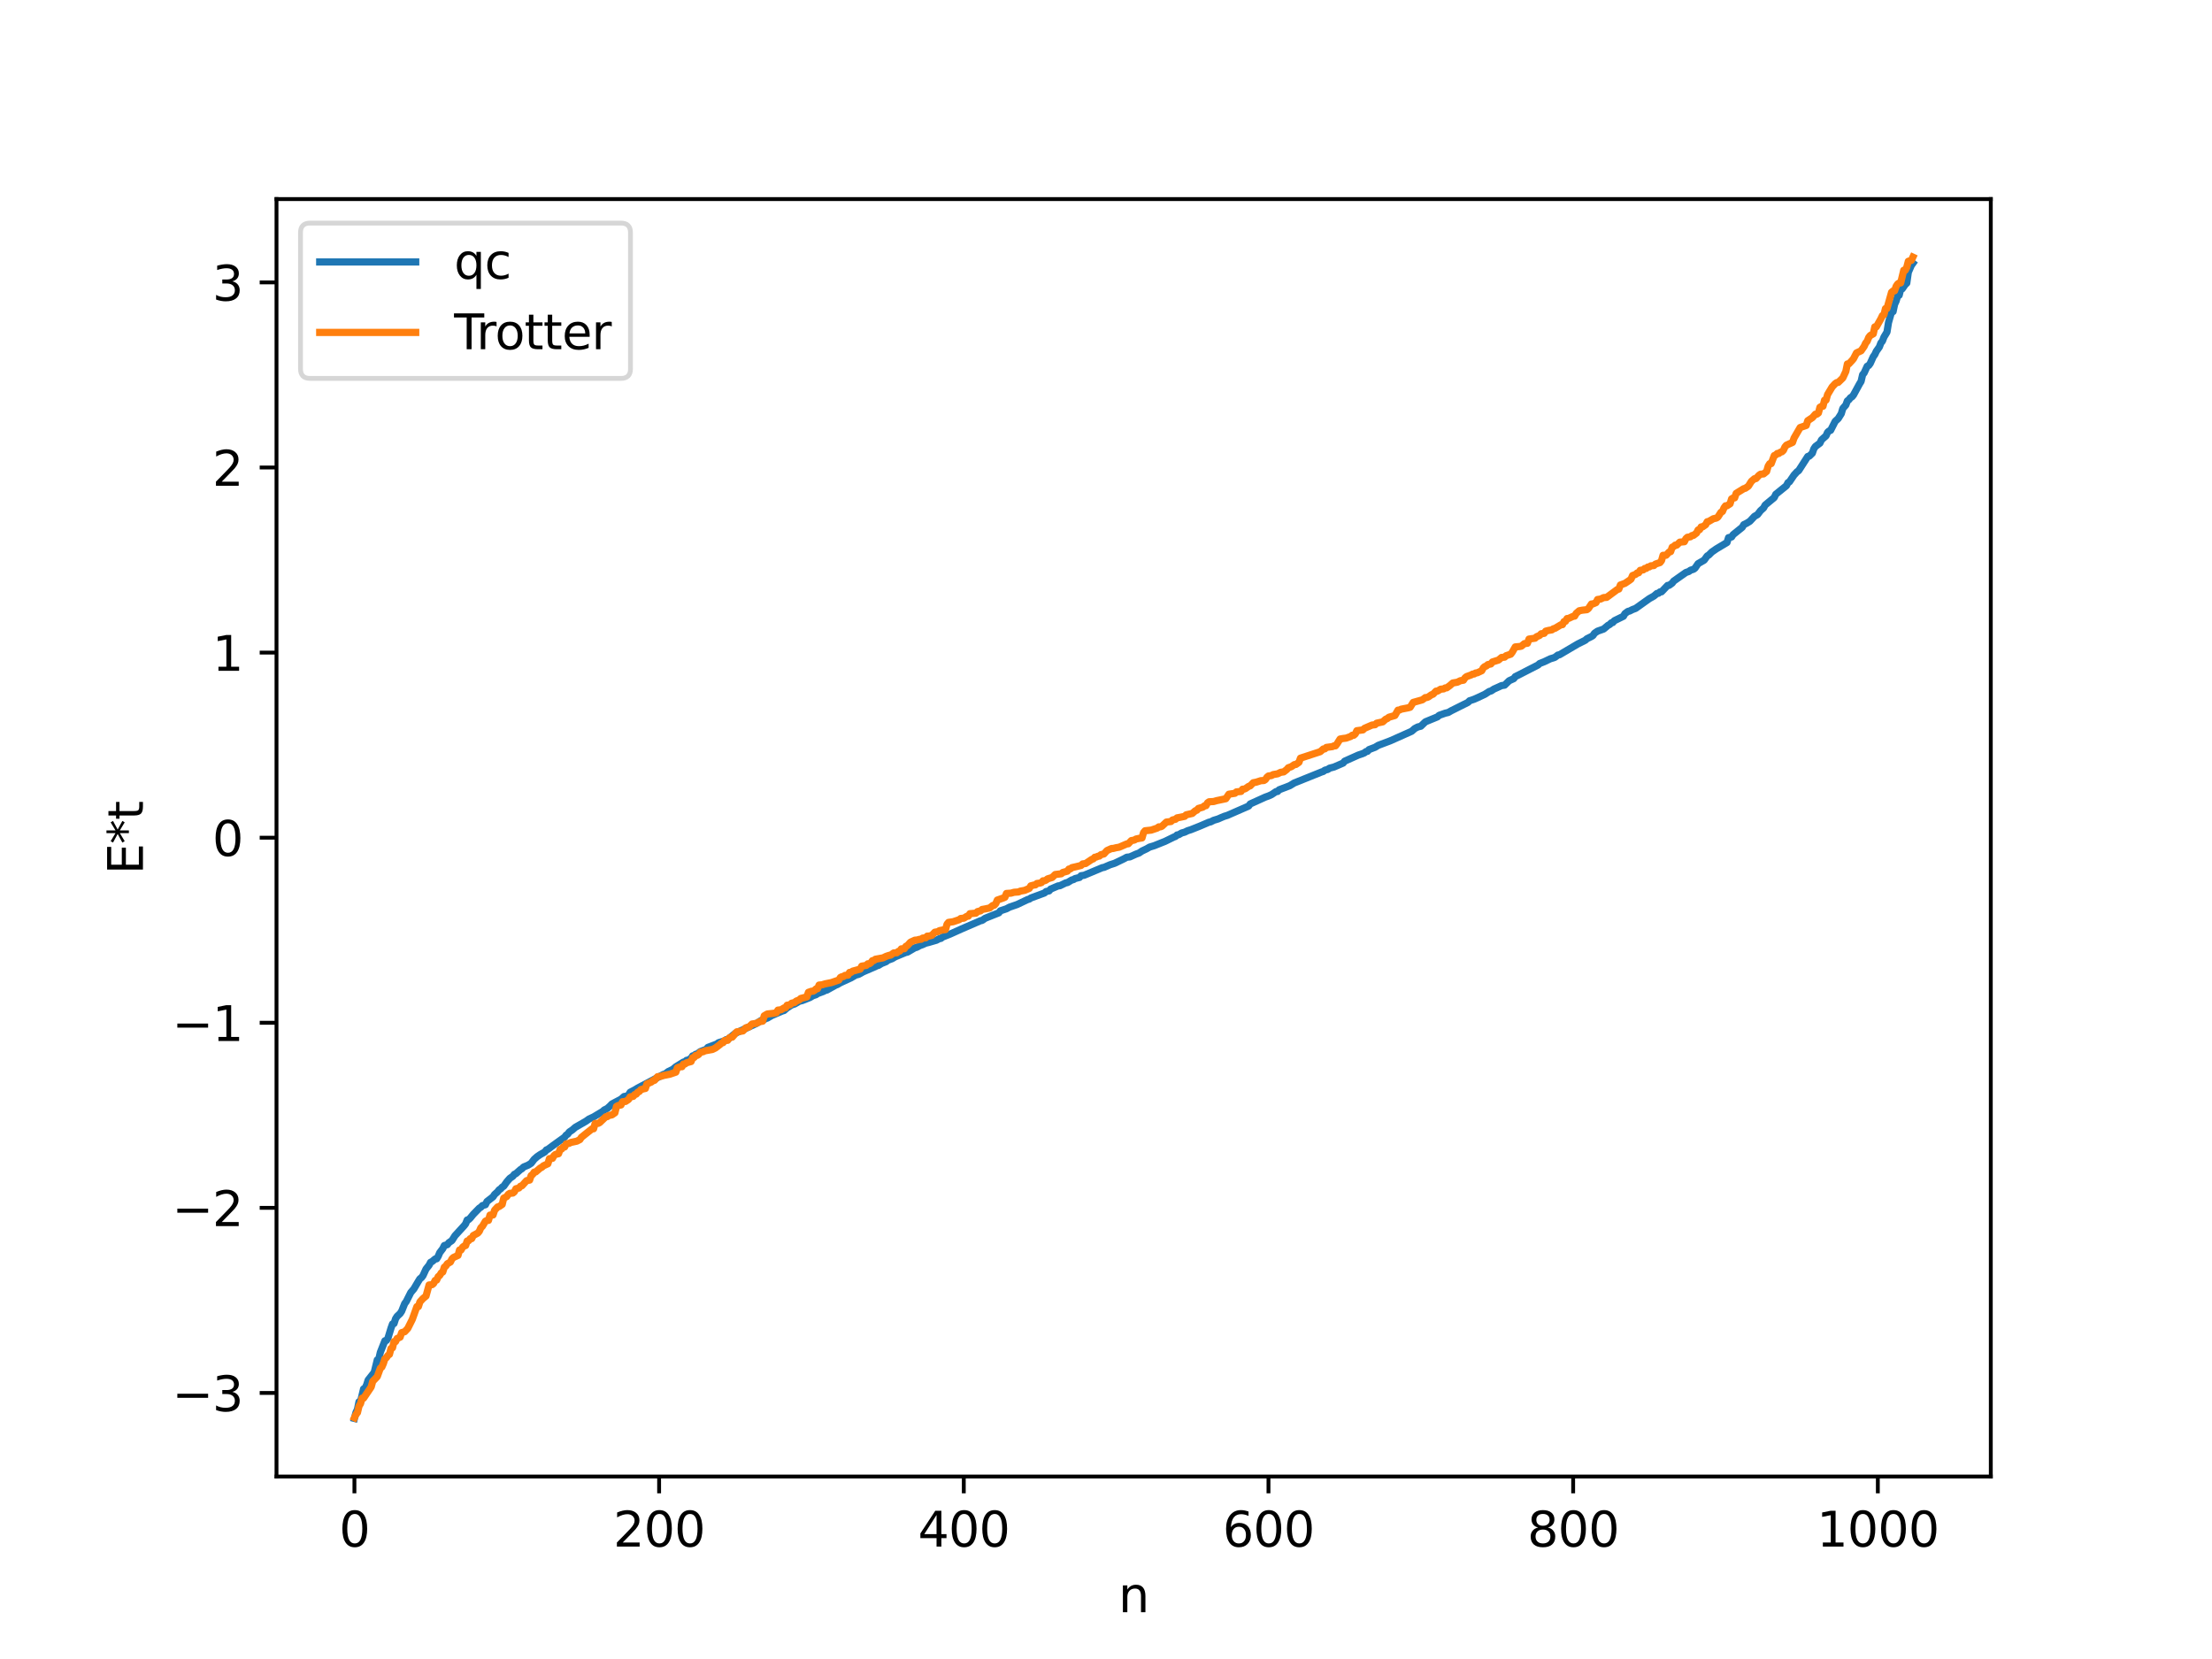 <?xml version="1.0" encoding="utf-8" standalone="no"?>
<!DOCTYPE svg PUBLIC "-//W3C//DTD SVG 1.1//EN"
  "http://www.w3.org/Graphics/SVG/1.1/DTD/svg11.dtd">
<svg xmlns:xlink="http://www.w3.org/1999/xlink" width="460.8pt" height="345.6pt" viewBox="0 0 460.8 345.6" xmlns="http://www.w3.org/2000/svg" version="1.1">
 <defs>
  <style type="text/css">*{stroke-linejoin: round; stroke-linecap: butt}</style>
 </defs>
 <g id="figure_1">
  <g id="patch_1">
   <path d="M 0 345.6 
L 460.8 345.6 
L 460.8 0 
L 0 0 
z
" style="fill: #ffffff"/>
  </g>
  <g id="axes_1">
   <g id="patch_2">
    <path d="M 57.6 307.584 
L 414.72 307.584 
L 414.72 41.472 
L 57.6 41.472 
z
" style="fill: #ffffff"/>
   </g>
   <g id="matplotlib.axis_1">
    <g id="xtick_1">
     <g id="line2d_1">
      <defs>
       <path id="m0eb6c65b5a" d="M 0 0 
L 0 3.5 
" style="stroke: #000000; stroke-width: 0.8"/>
      </defs>
      <g>
       <use xlink:href="#m0eb6c65b5a" x="73.833" y="307.584" style="stroke: #000000; stroke-width: 0.8"/>
      </g>
     </g>
     <g id="text_1">
      <!-- 0 -->
      <g transform="translate(70.651 322.182) scale(0.1 -0.1)">
       <defs>
        <path id="DejaVuSans-30" d="M 2034 4250 
Q 1547 4250 1301 3770 
Q 1056 3291 1056 2328 
Q 1056 1369 1301 889 
Q 1547 409 2034 409 
Q 2525 409 2770 889 
Q 3016 1369 3016 2328 
Q 3016 3291 2770 3770 
Q 2525 4250 2034 4250 
z
M 2034 4750 
Q 2819 4750 3233 4129 
Q 3647 3509 3647 2328 
Q 3647 1150 3233 529 
Q 2819 -91 2034 -91 
Q 1250 -91 836 529 
Q 422 1150 422 2328 
Q 422 3509 836 4129 
Q 1250 4750 2034 4750 
z
" transform="scale(0.016)"/>
       </defs>
       <use xlink:href="#DejaVuSans-30"/>
      </g>
     </g>
    </g>
    <g id="xtick_2">
     <g id="line2d_2">
      <g>
       <use xlink:href="#m0eb6c65b5a" x="137.304" y="307.584" style="stroke: #000000; stroke-width: 0.8"/>
      </g>
     </g>
     <g id="text_2">
      <!-- 200 -->
      <g transform="translate(127.76 322.182) scale(0.1 -0.1)">
       <defs>
        <path id="DejaVuSans-32" d="M 1228 531 
L 3431 531 
L 3431 0 
L 469 0 
L 469 531 
Q 828 903 1448 1529 
Q 2069 2156 2228 2338 
Q 2531 2678 2651 2914 
Q 2772 3150 2772 3378 
Q 2772 3750 2511 3984 
Q 2250 4219 1831 4219 
Q 1534 4219 1204 4116 
Q 875 4013 500 3803 
L 500 4441 
Q 881 4594 1212 4672 
Q 1544 4750 1819 4750 
Q 2544 4750 2975 4387 
Q 3406 4025 3406 3419 
Q 3406 3131 3298 2873 
Q 3191 2616 2906 2266 
Q 2828 2175 2409 1742 
Q 1991 1309 1228 531 
z
" transform="scale(0.016)"/>
       </defs>
       <use xlink:href="#DejaVuSans-32"/>
       <use xlink:href="#DejaVuSans-30" x="63.623"/>
       <use xlink:href="#DejaVuSans-30" x="127.246"/>
      </g>
     </g>
    </g>
    <g id="xtick_3">
     <g id="line2d_3">
      <g>
       <use xlink:href="#m0eb6c65b5a" x="200.775" y="307.584" style="stroke: #000000; stroke-width: 0.8"/>
      </g>
     </g>
     <g id="text_3">
      <!-- 400 -->
      <g transform="translate(191.231 322.182) scale(0.1 -0.1)">
       <defs>
        <path id="DejaVuSans-34" d="M 2419 4116 
L 825 1625 
L 2419 1625 
L 2419 4116 
z
M 2253 4666 
L 3047 4666 
L 3047 1625 
L 3713 1625 
L 3713 1100 
L 3047 1100 
L 3047 0 
L 2419 0 
L 2419 1100 
L 313 1100 
L 313 1709 
L 2253 4666 
z
" transform="scale(0.016)"/>
       </defs>
       <use xlink:href="#DejaVuSans-34"/>
       <use xlink:href="#DejaVuSans-30" x="63.623"/>
       <use xlink:href="#DejaVuSans-30" x="127.246"/>
      </g>
     </g>
    </g>
    <g id="xtick_4">
     <g id="line2d_4">
      <g>
       <use xlink:href="#m0eb6c65b5a" x="264.246" y="307.584" style="stroke: #000000; stroke-width: 0.8"/>
      </g>
     </g>
     <g id="text_4">
      <!-- 600 -->
      <g transform="translate(254.702 322.182) scale(0.1 -0.1)">
       <defs>
        <path id="DejaVuSans-36" d="M 2113 2584 
Q 1688 2584 1439 2293 
Q 1191 2003 1191 1497 
Q 1191 994 1439 701 
Q 1688 409 2113 409 
Q 2538 409 2786 701 
Q 3034 994 3034 1497 
Q 3034 2003 2786 2293 
Q 2538 2584 2113 2584 
z
M 3366 4563 
L 3366 3988 
Q 3128 4100 2886 4159 
Q 2644 4219 2406 4219 
Q 1781 4219 1451 3797 
Q 1122 3375 1075 2522 
Q 1259 2794 1537 2939 
Q 1816 3084 2150 3084 
Q 2853 3084 3261 2657 
Q 3669 2231 3669 1497 
Q 3669 778 3244 343 
Q 2819 -91 2113 -91 
Q 1303 -91 875 529 
Q 447 1150 447 2328 
Q 447 3434 972 4092 
Q 1497 4750 2381 4750 
Q 2619 4750 2861 4703 
Q 3103 4656 3366 4563 
z
" transform="scale(0.016)"/>
       </defs>
       <use xlink:href="#DejaVuSans-36"/>
       <use xlink:href="#DejaVuSans-30" x="63.623"/>
       <use xlink:href="#DejaVuSans-30" x="127.246"/>
      </g>
     </g>
    </g>
    <g id="xtick_5">
     <g id="line2d_5">
      <g>
       <use xlink:href="#m0eb6c65b5a" x="327.717" y="307.584" style="stroke: #000000; stroke-width: 0.8"/>
      </g>
     </g>
     <g id="text_5">
      <!-- 800 -->
      <g transform="translate(318.173 322.182) scale(0.1 -0.1)">
       <defs>
        <path id="DejaVuSans-38" d="M 2034 2216 
Q 1584 2216 1326 1975 
Q 1069 1734 1069 1313 
Q 1069 891 1326 650 
Q 1584 409 2034 409 
Q 2484 409 2743 651 
Q 3003 894 3003 1313 
Q 3003 1734 2745 1975 
Q 2488 2216 2034 2216 
z
M 1403 2484 
Q 997 2584 770 2862 
Q 544 3141 544 3541 
Q 544 4100 942 4425 
Q 1341 4750 2034 4750 
Q 2731 4750 3128 4425 
Q 3525 4100 3525 3541 
Q 3525 3141 3298 2862 
Q 3072 2584 2669 2484 
Q 3125 2378 3379 2068 
Q 3634 1759 3634 1313 
Q 3634 634 3220 271 
Q 2806 -91 2034 -91 
Q 1263 -91 848 271 
Q 434 634 434 1313 
Q 434 1759 690 2068 
Q 947 2378 1403 2484 
z
M 1172 3481 
Q 1172 3119 1398 2916 
Q 1625 2713 2034 2713 
Q 2441 2713 2670 2916 
Q 2900 3119 2900 3481 
Q 2900 3844 2670 4047 
Q 2441 4250 2034 4250 
Q 1625 4250 1398 4047 
Q 1172 3844 1172 3481 
z
" transform="scale(0.016)"/>
       </defs>
       <use xlink:href="#DejaVuSans-38"/>
       <use xlink:href="#DejaVuSans-30" x="63.623"/>
       <use xlink:href="#DejaVuSans-30" x="127.246"/>
      </g>
     </g>
    </g>
    <g id="xtick_6">
     <g id="line2d_6">
      <g>
       <use xlink:href="#m0eb6c65b5a" x="391.188" y="307.584" style="stroke: #000000; stroke-width: 0.8"/>
      </g>
     </g>
     <g id="text_6">
      <!-- 1000 -->
      <g transform="translate(378.463 322.182) scale(0.1 -0.1)">
       <defs>
        <path id="DejaVuSans-31" d="M 794 531 
L 1825 531 
L 1825 4091 
L 703 3866 
L 703 4441 
L 1819 4666 
L 2450 4666 
L 2450 531 
L 3481 531 
L 3481 0 
L 794 0 
L 794 531 
z
" transform="scale(0.016)"/>
       </defs>
       <use xlink:href="#DejaVuSans-31"/>
       <use xlink:href="#DejaVuSans-30" x="63.623"/>
       <use xlink:href="#DejaVuSans-30" x="127.246"/>
       <use xlink:href="#DejaVuSans-30" x="190.869"/>
      </g>
     </g>
    </g>
    <g id="text_7">
     <!-- n -->
     <g transform="translate(232.991 335.861) scale(0.1 -0.1)">
      <defs>
       <path id="DejaVuSans-6e" d="M 3513 2113 
L 3513 0 
L 2938 0 
L 2938 2094 
Q 2938 2591 2744 2837 
Q 2550 3084 2163 3084 
Q 1697 3084 1428 2787 
Q 1159 2491 1159 1978 
L 1159 0 
L 581 0 
L 581 3500 
L 1159 3500 
L 1159 2956 
Q 1366 3272 1645 3428 
Q 1925 3584 2291 3584 
Q 2894 3584 3203 3211 
Q 3513 2838 3513 2113 
z
" transform="scale(0.016)"/>
      </defs>
      <use xlink:href="#DejaVuSans-6e"/>
     </g>
    </g>
   </g>
   <g id="matplotlib.axis_2">
    <g id="ytick_1">
     <g id="line2d_7">
      <defs>
       <path id="mb6e8c8d6cd" d="M 0 0 
L -3.5 0 
" style="stroke: #000000; stroke-width: 0.8"/>
      </defs>
      <g>
       <use xlink:href="#mb6e8c8d6cd" x="57.6" y="290.178" style="stroke: #000000; stroke-width: 0.8"/>
      </g>
     </g>
     <g id="text_8">
      <!-- −3 -->
      <g transform="translate(35.858 293.977) scale(0.1 -0.1)">
       <defs>
        <path id="DejaVuSans-2212" d="M 678 2272 
L 4684 2272 
L 4684 1741 
L 678 1741 
L 678 2272 
z
" transform="scale(0.016)"/>
        <path id="DejaVuSans-33" d="M 2597 2516 
Q 3050 2419 3304 2112 
Q 3559 1806 3559 1356 
Q 3559 666 3084 287 
Q 2609 -91 1734 -91 
Q 1441 -91 1130 -33 
Q 819 25 488 141 
L 488 750 
Q 750 597 1062 519 
Q 1375 441 1716 441 
Q 2309 441 2620 675 
Q 2931 909 2931 1356 
Q 2931 1769 2642 2001 
Q 2353 2234 1838 2234 
L 1294 2234 
L 1294 2753 
L 1863 2753 
Q 2328 2753 2575 2939 
Q 2822 3125 2822 3475 
Q 2822 3834 2567 4026 
Q 2313 4219 1838 4219 
Q 1578 4219 1281 4162 
Q 984 4106 628 3988 
L 628 4550 
Q 988 4650 1302 4700 
Q 1616 4750 1894 4750 
Q 2613 4750 3031 4423 
Q 3450 4097 3450 3541 
Q 3450 3153 3228 2886 
Q 3006 2619 2597 2516 
z
" transform="scale(0.016)"/>
       </defs>
       <use xlink:href="#DejaVuSans-2212"/>
       <use xlink:href="#DejaVuSans-33" x="83.789"/>
      </g>
     </g>
    </g>
    <g id="ytick_2">
     <g id="line2d_8">
      <g>
       <use xlink:href="#mb6e8c8d6cd" x="57.6" y="251.62" style="stroke: #000000; stroke-width: 0.8"/>
      </g>
     </g>
     <g id="text_9">
      <!-- −2 -->
      <g transform="translate(35.858 255.419) scale(0.1 -0.1)">
       <use xlink:href="#DejaVuSans-2212"/>
       <use xlink:href="#DejaVuSans-32" x="83.789"/>
      </g>
     </g>
    </g>
    <g id="ytick_3">
     <g id="line2d_9">
      <g>
       <use xlink:href="#mb6e8c8d6cd" x="57.6" y="213.062" style="stroke: #000000; stroke-width: 0.8"/>
      </g>
     </g>
     <g id="text_10">
      <!-- −1 -->
      <g transform="translate(35.858 216.861) scale(0.1 -0.1)">
       <use xlink:href="#DejaVuSans-2212"/>
       <use xlink:href="#DejaVuSans-31" x="83.789"/>
      </g>
     </g>
    </g>
    <g id="ytick_4">
     <g id="line2d_10">
      <g>
       <use xlink:href="#mb6e8c8d6cd" x="57.6" y="174.504" style="stroke: #000000; stroke-width: 0.8"/>
      </g>
     </g>
     <g id="text_11">
      <!-- 0 -->
      <g transform="translate(44.237 178.303) scale(0.1 -0.1)">
       <use xlink:href="#DejaVuSans-30"/>
      </g>
     </g>
    </g>
    <g id="ytick_5">
     <g id="line2d_11">
      <g>
       <use xlink:href="#mb6e8c8d6cd" x="57.6" y="135.946" style="stroke: #000000; stroke-width: 0.8"/>
      </g>
     </g>
     <g id="text_12">
      <!-- 1 -->
      <g transform="translate(44.237 139.745) scale(0.1 -0.1)">
       <use xlink:href="#DejaVuSans-31"/>
      </g>
     </g>
    </g>
    <g id="ytick_6">
     <g id="line2d_12">
      <g>
       <use xlink:href="#mb6e8c8d6cd" x="57.6" y="97.388" style="stroke: #000000; stroke-width: 0.8"/>
      </g>
     </g>
     <g id="text_13">
      <!-- 2 -->
      <g transform="translate(44.237 101.187) scale(0.1 -0.1)">
       <use xlink:href="#DejaVuSans-32"/>
      </g>
     </g>
    </g>
    <g id="ytick_7">
     <g id="line2d_13">
      <g>
       <use xlink:href="#mb6e8c8d6cd" x="57.6" y="58.83" style="stroke: #000000; stroke-width: 0.8"/>
      </g>
     </g>
     <g id="text_14">
      <!-- 3 -->
      <g transform="translate(44.237 62.629) scale(0.1 -0.1)">
       <use xlink:href="#DejaVuSans-33"/>
      </g>
     </g>
    </g>
    <g id="text_15">
     <!-- E*t -->
     <g transform="translate(29.778 182.148) rotate(-90) scale(0.1 -0.1)">
      <defs>
       <path id="DejaVuSans-45" d="M 628 4666 
L 3578 4666 
L 3578 4134 
L 1259 4134 
L 1259 2753 
L 3481 2753 
L 3481 2222 
L 1259 2222 
L 1259 531 
L 3634 531 
L 3634 0 
L 628 0 
L 628 4666 
z
" transform="scale(0.016)"/>
       <path id="DejaVuSans-2a" d="M 3009 3897 
L 1888 3291 
L 3009 2681 
L 2828 2375 
L 1778 3009 
L 1778 1831 
L 1422 1831 
L 1422 3009 
L 372 2375 
L 191 2681 
L 1313 3291 
L 191 3897 
L 372 4206 
L 1422 3572 
L 1422 4750 
L 1778 4750 
L 1778 3572 
L 2828 4206 
L 3009 3897 
z
" transform="scale(0.016)"/>
       <path id="DejaVuSans-74" d="M 1172 4494 
L 1172 3500 
L 2356 3500 
L 2356 3053 
L 1172 3053 
L 1172 1153 
Q 1172 725 1289 603 
Q 1406 481 1766 481 
L 2356 481 
L 2356 0 
L 1766 0 
Q 1100 0 847 248 
Q 594 497 594 1153 
L 594 3053 
L 172 3053 
L 172 3500 
L 594 3500 
L 594 4494 
L 1172 4494 
z
" transform="scale(0.016)"/>
      </defs>
      <use xlink:href="#DejaVuSans-45"/>
      <use xlink:href="#DejaVuSans-2a" x="63.184"/>
      <use xlink:href="#DejaVuSans-74" x="113.184"/>
     </g>
    </g>
   </g>
   <g id="line2d_14">
    <path d="M 73.833 295.488 
L 74.15 294.255 
L 74.467 293.586 
L 74.785 292.016 
L 75.102 291.988 
L 75.737 289.333 
L 76.054 289.161 
L 76.372 288.501 
L 76.689 287.496 
L 77.958 285.892 
L 78.593 283.288 
L 78.91 283.119 
L 79.228 281.725 
L 80.18 279.308 
L 80.497 279.246 
L 80.815 278.773 
L 81.449 276.691 
L 81.767 275.804 
L 82.084 275.72 
L 82.401 274.725 
L 82.719 274.225 
L 83.353 273.632 
L 83.671 273.149 
L 84.305 271.565 
L 84.623 271.141 
L 85.575 269.255 
L 86.21 268.508 
L 87.162 266.899 
L 87.479 266.384 
L 87.796 266.162 
L 88.114 265.739 
L 88.748 264.361 
L 89.383 263.567 
L 89.7 262.959 
L 90.018 262.802 
L 90.653 262.267 
L 90.97 262.228 
L 91.287 261.7 
L 91.605 260.952 
L 92.239 260.115 
L 92.557 259.471 
L 93.191 259.278 
L 93.509 258.863 
L 94.143 258.434 
L 94.778 257.425 
L 96.682 255.346 
L 97 254.935 
L 97.317 254.143 
L 97.634 254.051 
L 97.952 253.749 
L 98.586 252.971 
L 99.856 251.671 
L 100.173 251.485 
L 100.491 251.144 
L 101.125 250.967 
L 101.443 250.304 
L 102.712 249.316 
L 103.029 248.831 
L 103.664 248.268 
L 103.981 247.844 
L 104.299 247.663 
L 104.616 247.298 
L 104.934 247.112 
L 105.568 246.205 
L 106.203 245.475 
L 106.838 245.032 
L 107.155 244.628 
L 107.472 244.495 
L 108.424 243.642 
L 108.742 243.459 
L 109.059 243.119 
L 110.011 242.723 
L 110.646 242.332 
L 111.281 241.501 
L 111.915 240.941 
L 112.55 240.509 
L 113.502 239.968 
L 113.82 239.548 
L 114.137 239.424 
L 115.089 238.712 
L 117.628 236.886 
L 117.945 236.453 
L 118.262 236.272 
L 118.58 235.818 
L 119.215 235.396 
L 119.849 234.842 
L 122.071 233.568 
L 122.705 233.114 
L 123.658 232.67 
L 125.562 231.527 
L 125.879 231.229 
L 126.514 230.913 
L 127.148 230.334 
L 127.466 229.988 
L 129.37 228.985 
L 130.005 228.427 
L 130.639 228.322 
L 130.957 228.045 
L 131.274 227.539 
L 132.226 227.043 
L 132.861 226.657 
L 138.256 223.799 
L 138.573 223.722 
L 139.208 223.226 
L 140.16 222.767 
L 140.795 222.23 
L 142.381 221.248 
L 142.699 221.179 
L 143.016 220.888 
L 143.334 220.837 
L 143.968 220.46 
L 144.286 219.962 
L 144.603 219.886 
L 144.92 219.625 
L 145.238 219.568 
L 145.872 219.072 
L 147.142 218.584 
L 147.459 218.195 
L 149.363 217.475 
L 149.681 217.213 
L 150.95 216.832 
L 151.267 216.582 
L 151.585 216.559 
L 153.172 215.264 
L 155.076 214.37 
L 157.615 213.184 
L 158.567 212.581 
L 159.201 212.389 
L 159.519 212.168 
L 159.836 212.097 
L 160.788 211.543 
L 163.01 210.598 
L 163.327 210.511 
L 163.962 209.956 
L 164.914 209.351 
L 165.548 209.142 
L 166.5 208.584 
L 167.135 208.431 
L 168.722 207.802 
L 169.357 207.419 
L 169.991 207.215 
L 170.309 206.984 
L 171.578 206.516 
L 171.896 206.31 
L 172.213 206.271 
L 174.117 205.209 
L 174.434 205.098 
L 175.069 204.721 
L 177.291 203.701 
L 178.243 203.136 
L 178.877 202.972 
L 179.829 202.447 
L 180.464 202.173 
L 181.416 201.764 
L 182.368 201.353 
L 182.686 201.168 
L 183.003 201.114 
L 183.638 200.715 
L 184.59 200.338 
L 184.907 200.061 
L 185.859 199.705 
L 186.494 199.32 
L 188.715 198.401 
L 189.033 198.352 
L 190.62 197.422 
L 190.937 197.358 
L 191.572 197.006 
L 192.206 196.777 
L 192.841 196.484 
L 193.476 196.328 
L 195.062 195.868 
L 195.697 195.534 
L 196.015 195.484 
L 196.332 195.221 
L 197.919 194.593 
L 200.14 193.591 
L 204.266 191.802 
L 204.583 191.743 
L 205.218 191.301 
L 205.853 191.042 
L 208.074 190.159 
L 208.391 189.744 
L 209.661 189.318 
L 210.296 188.979 
L 211.882 188.431 
L 214.104 187.377 
L 214.421 187.301 
L 214.739 187.073 
L 215.691 186.722 
L 217.595 186.02 
L 217.912 185.723 
L 218.547 185.587 
L 218.864 185.214 
L 220.451 184.54 
L 220.768 184.527 
L 222.038 183.91 
L 222.355 183.869 
L 223.307 183.296 
L 223.624 183.244 
L 223.942 183.024 
L 224.894 182.784 
L 225.211 182.426 
L 225.846 182.334 
L 229.654 180.74 
L 229.972 180.695 
L 231.241 180.145 
L 232.193 179.839 
L 234.097 178.924 
L 234.732 178.573 
L 235.367 178.508 
L 236.636 177.935 
L 237.271 177.703 
L 237.905 177.279 
L 238.858 176.826 
L 239.492 176.462 
L 240.444 176.174 
L 242.031 175.537 
L 242.666 175.287 
L 244.57 174.358 
L 244.887 174.245 
L 245.205 173.939 
L 245.522 173.898 
L 246.157 173.528 
L 246.791 173.353 
L 247.426 173.045 
L 248.061 172.849 
L 249.965 172.088 
L 251.869 171.273 
L 252.186 171.218 
L 252.821 170.889 
L 253.773 170.598 
L 254.408 170.313 
L 255.043 170.051 
L 255.677 169.859 
L 260.12 167.914 
L 260.438 167.479 
L 263.611 166.043 
L 264.246 165.819 
L 264.881 165.534 
L 265.515 165.112 
L 265.833 164.896 
L 266.15 164.878 
L 266.467 164.526 
L 268.689 163.672 
L 269.641 163.096 
L 270.276 162.843 
L 275.353 160.799 
L 275.671 160.708 
L 275.988 160.446 
L 276.623 160.283 
L 276.94 160.034 
L 277.892 159.787 
L 279.796 158.961 
L 280.114 158.57 
L 282.97 157.292 
L 283.605 157.081 
L 284.239 156.835 
L 284.557 156.572 
L 284.874 156.518 
L 285.191 156.153 
L 286.461 155.67 
L 287.096 155.277 
L 289.634 154.318 
L 294.077 152.337 
L 294.712 151.772 
L 295.347 151.441 
L 295.981 151.284 
L 296.616 150.672 
L 296.934 150.37 
L 299.472 149.326 
L 299.79 149.021 
L 301.059 148.572 
L 301.694 148.422 
L 302.329 148.058 
L 305.82 146.314 
L 306.137 145.981 
L 307.089 145.663 
L 307.724 145.383 
L 309.31 144.641 
L 310.262 144.025 
L 310.58 143.963 
L 311.215 143.544 
L 312.167 143.119 
L 312.801 142.824 
L 313.436 142.729 
L 314.388 141.809 
L 315.34 141.375 
L 315.658 140.952 
L 316.292 140.642 
L 320.418 138.526 
L 320.735 138.22 
L 321.687 137.85 
L 322.957 137.24 
L 323.591 137.051 
L 323.909 136.933 
L 324.543 136.457 
L 324.861 136.406 
L 328.669 134.161 
L 330.256 133.37 
L 330.573 133.071 
L 331.525 132.602 
L 331.843 132.394 
L 332.16 131.921 
L 332.795 131.487 
L 334.064 131.041 
L 335.016 130.244 
L 335.334 130.102 
L 335.651 129.756 
L 335.968 129.694 
L 336.286 129.314 
L 338.19 128.38 
L 338.507 127.82 
L 339.142 127.359 
L 339.459 127.298 
L 340.094 126.977 
L 340.729 126.741 
L 343.585 124.706 
L 344.537 124.17 
L 345.172 123.63 
L 345.489 123.588 
L 345.806 123.299 
L 346.124 123.282 
L 347.393 121.955 
L 347.71 121.932 
L 348.345 121.476 
L 348.662 121.048 
L 351.201 119.261 
L 351.836 119.04 
L 352.153 118.79 
L 352.788 118.588 
L 353.105 118.354 
L 353.74 117.422 
L 355.01 116.69 
L 355.644 115.809 
L 355.962 115.633 
L 356.596 114.997 
L 357.548 114.338 
L 359.77 113.008 
L 360.087 112 
L 360.722 111.859 
L 361.039 111.376 
L 362.943 109.842 
L 363.261 109.294 
L 363.896 108.985 
L 364.53 108.588 
L 365.482 107.567 
L 366.117 107.211 
L 366.752 106.38 
L 367.386 105.815 
L 367.704 105.222 
L 369.608 103.647 
L 369.925 102.971 
L 372.147 101.179 
L 372.464 100.551 
L 372.781 100.366 
L 373.734 98.957 
L 374.368 98.267 
L 374.686 98.054 
L 376.59 95.089 
L 376.907 95.02 
L 377.542 94.404 
L 377.859 93.487 
L 378.177 93.019 
L 379.129 92.307 
L 379.446 91.632 
L 380.398 90.79 
L 380.715 90.056 
L 381.033 89.778 
L 381.35 89.649 
L 382.302 87.774 
L 382.937 87.187 
L 383.572 86.173 
L 383.889 85.092 
L 384.524 84.373 
L 384.841 83.509 
L 385.158 83.278 
L 385.476 82.85 
L 385.793 82.675 
L 386.11 82.29 
L 387.38 79.96 
L 387.697 79.449 
L 388.015 78.063 
L 388.332 77.682 
L 388.967 76.296 
L 389.284 76.141 
L 389.601 75.712 
L 390.236 74.299 
L 390.553 73.863 
L 390.871 73.179 
L 391.505 72.282 
L 391.823 71.445 
L 392.14 71.062 
L 392.458 70.227 
L 393.092 69.176 
L 393.41 67.197 
L 394.044 64.974 
L 394.362 64.916 
L 394.679 63.404 
L 394.996 62.717 
L 395.314 61.66 
L 395.631 61.509 
L 395.948 60.231 
L 396.266 60.172 
L 396.9 59.264 
L 397.218 58.978 
L 397.535 56.729 
L 398.17 55.274 
L 398.487 54.842 
L 398.487 54.842 
" clip-path="url(#pce82f1ec29)" style="fill: none; stroke: #1f77b4; stroke-width: 1.5; stroke-linecap: square"/>
   </g>
   <g id="line2d_15">
    <path d="M 73.833 295.346 
L 74.15 294.657 
L 74.467 294.271 
L 74.785 292.932 
L 75.102 292.404 
L 75.42 291.274 
L 75.737 291.274 
L 77.324 288.928 
L 77.641 287.762 
L 78.593 286.768 
L 79.228 285.029 
L 79.545 284.778 
L 79.862 284.065 
L 80.18 283.063 
L 80.497 282.829 
L 80.815 282.351 
L 81.132 282.136 
L 81.449 280.906 
L 81.767 280.776 
L 82.084 279.478 
L 82.401 279.478 
L 82.719 278.835 
L 83.353 278.557 
L 83.671 277.61 
L 84.305 277.422 
L 84.94 276.749 
L 85.892 274.844 
L 86.844 272.188 
L 87.162 272.188 
L 87.479 271.201 
L 88.114 270.508 
L 88.748 269.988 
L 89.383 267.682 
L 90.018 267.621 
L 90.335 267.365 
L 90.653 266.728 
L 90.97 266.659 
L 91.287 265.943 
L 91.605 265.691 
L 91.922 265.171 
L 92.239 264.978 
L 92.557 263.976 
L 92.874 263.743 
L 93.191 263.264 
L 93.826 262.906 
L 94.143 262.26 
L 94.461 261.956 
L 95.413 261.52 
L 95.73 260.392 
L 96.048 260.392 
L 96.365 259.822 
L 96.682 259.571 
L 97 259.471 
L 97.317 258.524 
L 97.634 258.458 
L 97.952 258.036 
L 98.269 258.026 
L 98.586 257.385 
L 99.221 257.041 
L 99.539 256.871 
L 99.856 256.485 
L 100.173 255.757 
L 100.491 255.463 
L 101.125 254.391 
L 101.443 254.232 
L 101.76 254.232 
L 102.077 253.121 
L 102.712 253.102 
L 103.029 252.115 
L 103.664 251.422 
L 103.981 251.344 
L 104.616 250.902 
L 104.934 249.589 
L 105.568 249.268 
L 105.886 248.795 
L 106.203 248.596 
L 106.838 248.535 
L 107.155 248.279 
L 107.472 247.642 
L 108.107 247.482 
L 108.424 247.108 
L 108.742 247.009 
L 109.694 245.955 
L 110.329 245.835 
L 110.646 244.89 
L 110.963 244.657 
L 111.281 244.178 
L 111.598 244.138 
L 112.55 243.319 
L 112.867 243.174 
L 113.185 242.87 
L 114.137 242.433 
L 114.454 241.366 
L 115.089 241.306 
L 115.406 240.736 
L 115.724 240.485 
L 116.358 240.343 
L 116.676 239.437 
L 116.993 239.372 
L 117.31 238.95 
L 117.628 238.939 
L 117.945 238.299 
L 118.58 238.171 
L 118.897 237.998 
L 120.167 237.724 
L 120.801 237.398 
L 121.119 236.923 
L 123.34 235.15 
L 123.658 235.146 
L 123.975 234.034 
L 124.61 234.015 
L 124.927 233.851 
L 126.196 232.642 
L 126.514 232.615 
L 126.831 232.368 
L 127.466 232.258 
L 128.1 231.816 
L 128.418 230.503 
L 128.735 230.321 
L 129.37 230.182 
L 129.687 229.51 
L 130.322 229.448 
L 130.957 229.022 
L 131.274 228.496 
L 131.909 228.396 
L 132.226 228.021 
L 132.543 227.923 
L 132.861 227.519 
L 133.178 227.384 
L 133.496 226.999 
L 134.13 226.806 
L 134.448 226.749 
L 134.765 225.804 
L 135.717 225.397 
L 136.034 225.092 
L 136.352 225.052 
L 136.986 224.294 
L 137.621 224.233 
L 138.256 224.035 
L 139.525 223.784 
L 140.795 223.347 
L 141.112 222.44 
L 141.747 222.219 
L 142.064 222.219 
L 142.381 221.66 
L 142.699 221.65 
L 143.016 221.398 
L 143.968 221.138 
L 144.286 220.351 
L 144.603 220.286 
L 144.92 219.863 
L 145.238 219.853 
L 145.555 219.654 
L 145.872 219.213 
L 146.507 219.085 
L 146.824 218.912 
L 148.411 218.623 
L 149.046 218.312 
L 149.998 217.585 
L 150.315 217.291 
L 150.633 217.202 
L 150.95 216.749 
L 151.585 216.719 
L 151.902 216.218 
L 152.22 216.064 
L 152.537 216.059 
L 153.489 214.948 
L 154.758 214.765 
L 155.393 214.1 
L 156.028 213.942 
L 156.662 213.323 
L 157.615 213.172 
L 158.249 212.828 
L 158.884 212.73 
L 159.201 211.608 
L 159.836 211.234 
L 161.105 211.095 
L 161.74 210.974 
L 162.058 210.424 
L 162.692 210.362 
L 163.327 209.969 
L 163.644 209.936 
L 163.962 209.409 
L 164.596 209.31 
L 164.914 208.987 
L 165.548 208.837 
L 165.866 208.546 
L 166.5 208.298 
L 166.818 207.995 
L 168.087 207.663 
L 168.405 206.718 
L 169.039 206.494 
L 169.357 206.484 
L 169.674 206.311 
L 169.991 206.006 
L 170.309 205.966 
L 170.626 205.208 
L 171.261 205.147 
L 171.896 204.949 
L 173.165 204.697 
L 174.752 204.152 
L 175.069 203.623 
L 175.386 203.458 
L 175.704 203.427 
L 176.021 203.194 
L 176.656 203.133 
L 176.973 202.574 
L 177.291 202.563 
L 177.608 202.312 
L 179.195 201.882 
L 179.512 201.265 
L 180.464 201.109 
L 180.781 200.777 
L 181.099 200.767 
L 181.416 200.567 
L 181.734 200.127 
L 182.051 200.088 
L 182.368 199.826 
L 183.955 199.537 
L 184.59 199.226 
L 185.224 199.012 
L 185.542 198.97 
L 186.177 198.512 
L 186.811 198.485 
L 187.129 198.205 
L 187.446 198.116 
L 187.763 197.662 
L 188.398 197.633 
L 188.715 197.132 
L 189.033 196.978 
L 189.667 196.276 
L 190.62 195.843 
L 190.937 195.843 
L 191.572 195.679 
L 191.889 195.666 
L 192.206 195.422 
L 192.841 195.357 
L 193.158 195.014 
L 193.476 195.01 
L 194.11 194.856 
L 194.745 194.195 
L 195.38 194.086 
L 195.697 193.873 
L 196.332 193.741 
L 196.967 193.643 
L 197.284 192.522 
L 197.601 192.148 
L 198.553 192.012 
L 199.823 191.587 
L 200.14 191.337 
L 200.775 191.276 
L 201.41 190.883 
L 201.727 190.85 
L 202.044 190.336 
L 203.314 190.223 
L 203.631 189.9 
L 204.266 189.75 
L 204.583 189.46 
L 205.218 189.347 
L 206.17 189.143 
L 206.805 188.633 
L 207.122 188.577 
L 207.439 188.237 
L 207.757 187.501 
L 209.026 187.056 
L 209.343 186.92 
L 209.661 186.122 
L 210.613 186.06 
L 211.248 185.875 
L 212.2 185.809 
L 212.517 185.646 
L 213.469 185.475 
L 214.421 185.066 
L 214.739 184.537 
L 215.373 184.372 
L 215.691 184.341 
L 216.008 184.047 
L 216.643 183.961 
L 216.96 183.856 
L 217.277 183.488 
L 217.595 183.477 
L 217.912 183.348 
L 218.229 183.084 
L 219.181 182.796 
L 219.816 182.179 
L 221.086 182.023 
L 221.403 181.744 
L 222.355 181.481 
L 222.672 181.041 
L 222.99 181.002 
L 223.307 180.74 
L 224.259 180.526 
L 225.211 180.287 
L 225.529 179.973 
L 226.163 179.884 
L 227.433 179.03 
L 227.75 178.92 
L 228.067 178.576 
L 228.385 178.547 
L 228.702 178.368 
L 229.02 178.339 
L 229.337 178.046 
L 229.972 177.891 
L 230.606 177.189 
L 231.558 176.757 
L 231.876 176.757 
L 232.51 176.593 
L 233.145 176.486 
L 234.732 175.804 
L 235.049 175.77 
L 235.684 175.109 
L 236.319 174.999 
L 236.636 174.787 
L 237.271 174.655 
L 237.905 174.557 
L 238.223 173.436 
L 238.54 173.062 
L 239.81 172.926 
L 241.079 172.501 
L 241.396 172.251 
L 241.714 172.251 
L 242.031 172.139 
L 242.983 171.25 
L 243.935 171.137 
L 244.253 170.814 
L 244.887 170.664 
L 245.205 170.374 
L 245.839 170.26 
L 246.791 170.057 
L 247.109 169.74 
L 248.378 169.452 
L 249.013 168.895 
L 249.33 168.782 
L 249.648 168.414 
L 250.6 168.138 
L 250.917 167.865 
L 251.234 167.833 
L 251.552 167.251 
L 251.869 167.025 
L 252.821 166.974 
L 253.456 166.788 
L 255.36 166.388 
L 255.995 165.451 
L 257.264 165.255 
L 257.581 164.961 
L 258.534 164.874 
L 258.851 164.402 
L 259.168 164.391 
L 259.486 164.262 
L 260.12 163.81 
L 260.438 163.709 
L 261.072 163.059 
L 261.707 162.937 
L 262.659 162.631 
L 263.294 162.595 
L 263.611 162.395 
L 263.929 161.916 
L 264.246 161.653 
L 264.881 161.563 
L 265.198 161.364 
L 266.15 161.2 
L 266.785 160.887 
L 267.42 160.798 
L 268.054 160.312 
L 268.372 159.943 
L 269.006 159.714 
L 269.641 159.281 
L 269.958 159.253 
L 270.593 158.805 
L 270.91 157.937 
L 275.036 156.589 
L 275.671 156.023 
L 275.988 156.005 
L 276.305 155.701 
L 277.575 155.53 
L 277.892 155.372 
L 278.21 155.368 
L 278.527 154.958 
L 279.162 153.955 
L 279.796 153.841 
L 280.431 153.761 
L 281.383 153.415 
L 281.7 153.165 
L 282.018 153.165 
L 282.335 152.888 
L 282.653 152.218 
L 283.922 152.051 
L 284.239 151.728 
L 285.826 151.039 
L 286.461 150.97 
L 286.778 150.654 
L 288.048 150.377 
L 288.682 149.809 
L 289 149.696 
L 289.317 149.419 
L 290.586 149.052 
L 291.221 147.939 
L 291.539 147.917 
L 291.856 147.743 
L 293.443 147.432 
L 293.76 147.333 
L 294.395 146.321 
L 296.299 145.788 
L 296.934 145.315 
L 297.251 145.305 
L 297.568 145.176 
L 298.203 144.724 
L 298.52 144.623 
L 299.155 143.973 
L 299.472 143.963 
L 300.107 143.573 
L 300.742 143.508 
L 301.059 143.309 
L 301.377 143.288 
L 302.011 142.83 
L 302.646 142.278 
L 303.598 142.114 
L 304.233 141.8 
L 304.867 141.7 
L 305.185 141.212 
L 305.502 140.95 
L 306.454 140.608 
L 306.772 140.424 
L 307.089 140.404 
L 307.406 140.195 
L 307.724 140.167 
L 308.358 139.873 
L 308.676 139.719 
L 308.993 139.129 
L 309.31 138.851 
L 309.628 138.745 
L 309.945 138.447 
L 310.58 138.313 
L 310.897 137.898 
L 312.167 137.503 
L 312.801 136.96 
L 313.436 136.899 
L 313.753 136.596 
L 314.705 136.282 
L 315.023 135.872 
L 315.658 134.765 
L 316.61 134.675 
L 316.927 134.604 
L 317.562 134.079 
L 318.196 134.004 
L 318.514 133.132 
L 319.783 132.947 
L 320.1 132.642 
L 320.735 132.374 
L 321.053 132.027 
L 321.687 131.935 
L 322.005 131.476 
L 322.639 131.318 
L 323.274 131.215 
L 323.591 130.978 
L 323.909 130.909 
L 325.178 130.149 
L 325.496 130.122 
L 325.813 129.483 
L 326.13 129.424 
L 326.448 128.853 
L 326.765 128.83 
L 327.717 128.387 
L 328.034 128.346 
L 328.352 127.771 
L 328.986 127.234 
L 329.621 127.113 
L 330.573 127.009 
L 330.891 126.777 
L 331.525 125.825 
L 331.843 125.809 
L 332.477 125.537 
L 332.795 124.887 
L 333.429 124.795 
L 334.064 124.487 
L 334.699 124.444 
L 336.92 122.803 
L 337.238 122.714 
L 337.555 121.864 
L 338.507 121.522 
L 339.459 120.883 
L 339.777 120.633 
L 340.094 119.89 
L 340.729 119.659 
L 341.046 119.361 
L 341.363 119.321 
L 341.681 118.812 
L 342.315 118.714 
L 342.633 118.417 
L 342.95 118.406 
L 343.267 118.125 
L 343.585 118.097 
L 343.902 117.873 
L 344.537 117.813 
L 344.854 117.51 
L 345.806 117.195 
L 346.124 116.786 
L 346.441 115.679 
L 347.076 115.667 
L 347.71 114.992 
L 348.028 114.918 
L 348.345 113.992 
L 348.662 113.861 
L 348.98 113.556 
L 349.297 113.555 
L 349.932 112.94 
L 350.884 112.849 
L 351.201 112.205 
L 351.519 111.926 
L 352.153 111.823 
L 352.471 111.563 
L 352.788 111.523 
L 353.423 111.035 
L 353.74 110.396 
L 354.058 110.337 
L 354.375 109.766 
L 354.692 109.744 
L 355.327 109.301 
L 355.644 108.685 
L 355.962 108.624 
L 356.914 108.065 
L 357.548 107.923 
L 357.866 107.715 
L 358.5 106.722 
L 358.818 106.551 
L 359.135 105.801 
L 359.453 105.372 
L 359.77 105.358 
L 360.405 104.945 
L 360.722 103.919 
L 361.039 103.737 
L 361.357 103.717 
L 361.674 102.777 
L 363.261 101.796 
L 363.578 101.717 
L 364.213 101.284 
L 364.848 100.275 
L 365.482 99.725 
L 365.8 99.696 
L 366.434 99.011 
L 366.752 98.787 
L 367.386 98.726 
L 368.021 98.211 
L 368.339 97.107 
L 368.656 96.593 
L 368.973 96.582 
L 369.608 94.905 
L 369.925 94.774 
L 370.243 94.469 
L 370.56 94.469 
L 370.877 94.201 
L 371.195 94.116 
L 371.512 93.827 
L 371.829 93.119 
L 372.147 92.737 
L 373.416 92.16 
L 373.734 91.251 
L 375.003 89.062 
L 376.272 88.628 
L 376.59 87.636 
L 377.542 87.007 
L 378.177 86.286 
L 378.494 86.272 
L 378.811 86.03 
L 379.129 84.833 
L 379.446 84.651 
L 379.763 84.63 
L 380.081 83.367 
L 380.398 83.35 
L 380.715 82.198 
L 381.667 80.61 
L 382.302 79.924 
L 382.62 79.701 
L 382.937 79.66 
L 383.889 78.734 
L 384.524 77.365 
L 384.841 75.819 
L 385.158 75.797 
L 385.793 75.115 
L 386.11 74.74 
L 386.745 73.515 
L 387.697 73.074 
L 388.332 72.165 
L 388.649 71.476 
L 388.967 71.09 
L 389.284 70.299 
L 389.601 69.892 
L 390.236 69.542 
L 390.553 68.093 
L 390.871 68.093 
L 391.823 66.413 
L 392.14 65.747 
L 392.458 65.565 
L 392.775 64.281 
L 393.092 64.264 
L 394.044 60.883 
L 394.362 60.615 
L 394.679 60.574 
L 394.996 59.648 
L 395.314 59.162 
L 395.631 58.954 
L 395.948 58.935 
L 396.583 56.297 
L 396.9 56.297 
L 397.218 55.654 
L 397.535 54.429 
L 398.17 54.241 
L 398.487 53.568 
L 398.487 53.568 
" clip-path="url(#pce82f1ec29)" style="fill: none; stroke: #ff7f0e; stroke-width: 1.5; stroke-linecap: square"/>
   </g>
   <g id="patch_3">
    <path d="M 57.6 307.584 
L 57.6 41.472 
" style="fill: none; stroke: #000000; stroke-width: 0.8; stroke-linejoin: miter; stroke-linecap: square"/>
   </g>
   <g id="patch_4">
    <path d="M 414.72 307.584 
L 414.72 41.472 
" style="fill: none; stroke: #000000; stroke-width: 0.8; stroke-linejoin: miter; stroke-linecap: square"/>
   </g>
   <g id="patch_5">
    <path d="M 57.6 307.584 
L 414.72 307.584 
" style="fill: none; stroke: #000000; stroke-width: 0.8; stroke-linejoin: miter; stroke-linecap: square"/>
   </g>
   <g id="patch_6">
    <path d="M 57.6 41.472 
L 414.72 41.472 
" style="fill: none; stroke: #000000; stroke-width: 0.8; stroke-linejoin: miter; stroke-linecap: square"/>
   </g>
   <g id="legend_1">
    <g id="patch_7">
     <path d="M 64.6 78.828 
L 129.342 78.828 
Q 131.342 78.828 131.342 76.828 
L 131.342 48.472 
Q 131.342 46.472 129.342 46.472 
L 64.6 46.472 
Q 62.6 46.472 62.6 48.472 
L 62.6 76.828 
Q 62.6 78.828 64.6 78.828 
z
" style="fill: #ffffff; opacity: 0.8; stroke: #cccccc; stroke-linejoin: miter"/>
    </g>
    <g id="line2d_16">
     <path d="M 66.6 54.57 
L 76.6 54.57 
L 86.6 54.57 
" style="fill: none; stroke: #1f77b4; stroke-width: 1.5; stroke-linecap: square"/>
    </g>
    <g id="text_16">
     <!-- qc -->
     <g transform="translate(94.6 58.07) scale(0.1 -0.1)">
      <defs>
       <path id="DejaVuSans-71" d="M 947 1747 
Q 947 1113 1208 752 
Q 1469 391 1925 391 
Q 2381 391 2643 752 
Q 2906 1113 2906 1747 
Q 2906 2381 2643 2742 
Q 2381 3103 1925 3103 
Q 1469 3103 1208 2742 
Q 947 2381 947 1747 
z
M 2906 525 
Q 2725 213 2448 61 
Q 2172 -91 1784 -91 
Q 1150 -91 751 415 
Q 353 922 353 1747 
Q 353 2572 751 3078 
Q 1150 3584 1784 3584 
Q 2172 3584 2448 3432 
Q 2725 3281 2906 2969 
L 2906 3500 
L 3481 3500 
L 3481 -1331 
L 2906 -1331 
L 2906 525 
z
" transform="scale(0.016)"/>
       <path id="DejaVuSans-63" d="M 3122 3366 
L 3122 2828 
Q 2878 2963 2633 3030 
Q 2388 3097 2138 3097 
Q 1578 3097 1268 2742 
Q 959 2388 959 1747 
Q 959 1106 1268 751 
Q 1578 397 2138 397 
Q 2388 397 2633 464 
Q 2878 531 3122 666 
L 3122 134 
Q 2881 22 2623 -34 
Q 2366 -91 2075 -91 
Q 1284 -91 818 406 
Q 353 903 353 1747 
Q 353 2603 823 3093 
Q 1294 3584 2113 3584 
Q 2378 3584 2631 3529 
Q 2884 3475 3122 3366 
z
" transform="scale(0.016)"/>
      </defs>
      <use xlink:href="#DejaVuSans-71"/>
      <use xlink:href="#DejaVuSans-63" x="63.477"/>
     </g>
    </g>
    <g id="line2d_17">
     <path d="M 66.6 69.249 
L 76.6 69.249 
L 86.6 69.249 
" style="fill: none; stroke: #ff7f0e; stroke-width: 1.5; stroke-linecap: square"/>
    </g>
    <g id="text_17">
     <!-- Trotter -->
     <g transform="translate(94.6 72.749) scale(0.1 -0.1)">
      <defs>
       <path id="DejaVuSans-54" d="M -19 4666 
L 3928 4666 
L 3928 4134 
L 2272 4134 
L 2272 0 
L 1638 0 
L 1638 4134 
L -19 4134 
L -19 4666 
z
" transform="scale(0.016)"/>
       <path id="DejaVuSans-72" d="M 2631 2963 
Q 2534 3019 2420 3045 
Q 2306 3072 2169 3072 
Q 1681 3072 1420 2755 
Q 1159 2438 1159 1844 
L 1159 0 
L 581 0 
L 581 3500 
L 1159 3500 
L 1159 2956 
Q 1341 3275 1631 3429 
Q 1922 3584 2338 3584 
Q 2397 3584 2469 3576 
Q 2541 3569 2628 3553 
L 2631 2963 
z
" transform="scale(0.016)"/>
       <path id="DejaVuSans-6f" d="M 1959 3097 
Q 1497 3097 1228 2736 
Q 959 2375 959 1747 
Q 959 1119 1226 758 
Q 1494 397 1959 397 
Q 2419 397 2687 759 
Q 2956 1122 2956 1747 
Q 2956 2369 2687 2733 
Q 2419 3097 1959 3097 
z
M 1959 3584 
Q 2709 3584 3137 3096 
Q 3566 2609 3566 1747 
Q 3566 888 3137 398 
Q 2709 -91 1959 -91 
Q 1206 -91 779 398 
Q 353 888 353 1747 
Q 353 2609 779 3096 
Q 1206 3584 1959 3584 
z
" transform="scale(0.016)"/>
       <path id="DejaVuSans-65" d="M 3597 1894 
L 3597 1613 
L 953 1613 
Q 991 1019 1311 708 
Q 1631 397 2203 397 
Q 2534 397 2845 478 
Q 3156 559 3463 722 
L 3463 178 
Q 3153 47 2828 -22 
Q 2503 -91 2169 -91 
Q 1331 -91 842 396 
Q 353 884 353 1716 
Q 353 2575 817 3079 
Q 1281 3584 2069 3584 
Q 2775 3584 3186 3129 
Q 3597 2675 3597 1894 
z
M 3022 2063 
Q 3016 2534 2758 2815 
Q 2500 3097 2075 3097 
Q 1594 3097 1305 2825 
Q 1016 2553 972 2059 
L 3022 2063 
z
" transform="scale(0.016)"/>
      </defs>
      <use xlink:href="#DejaVuSans-54"/>
      <use xlink:href="#DejaVuSans-72" x="46.334"/>
      <use xlink:href="#DejaVuSans-6f" x="85.197"/>
      <use xlink:href="#DejaVuSans-74" x="146.379"/>
      <use xlink:href="#DejaVuSans-74" x="185.588"/>
      <use xlink:href="#DejaVuSans-65" x="224.797"/>
      <use xlink:href="#DejaVuSans-72" x="286.32"/>
     </g>
    </g>
   </g>
  </g>
 </g>
 <defs>
  <clipPath id="pce82f1ec29">
   <rect x="57.6" y="41.472" width="357.12" height="266.112"/>
  </clipPath>
 </defs>
</svg>
